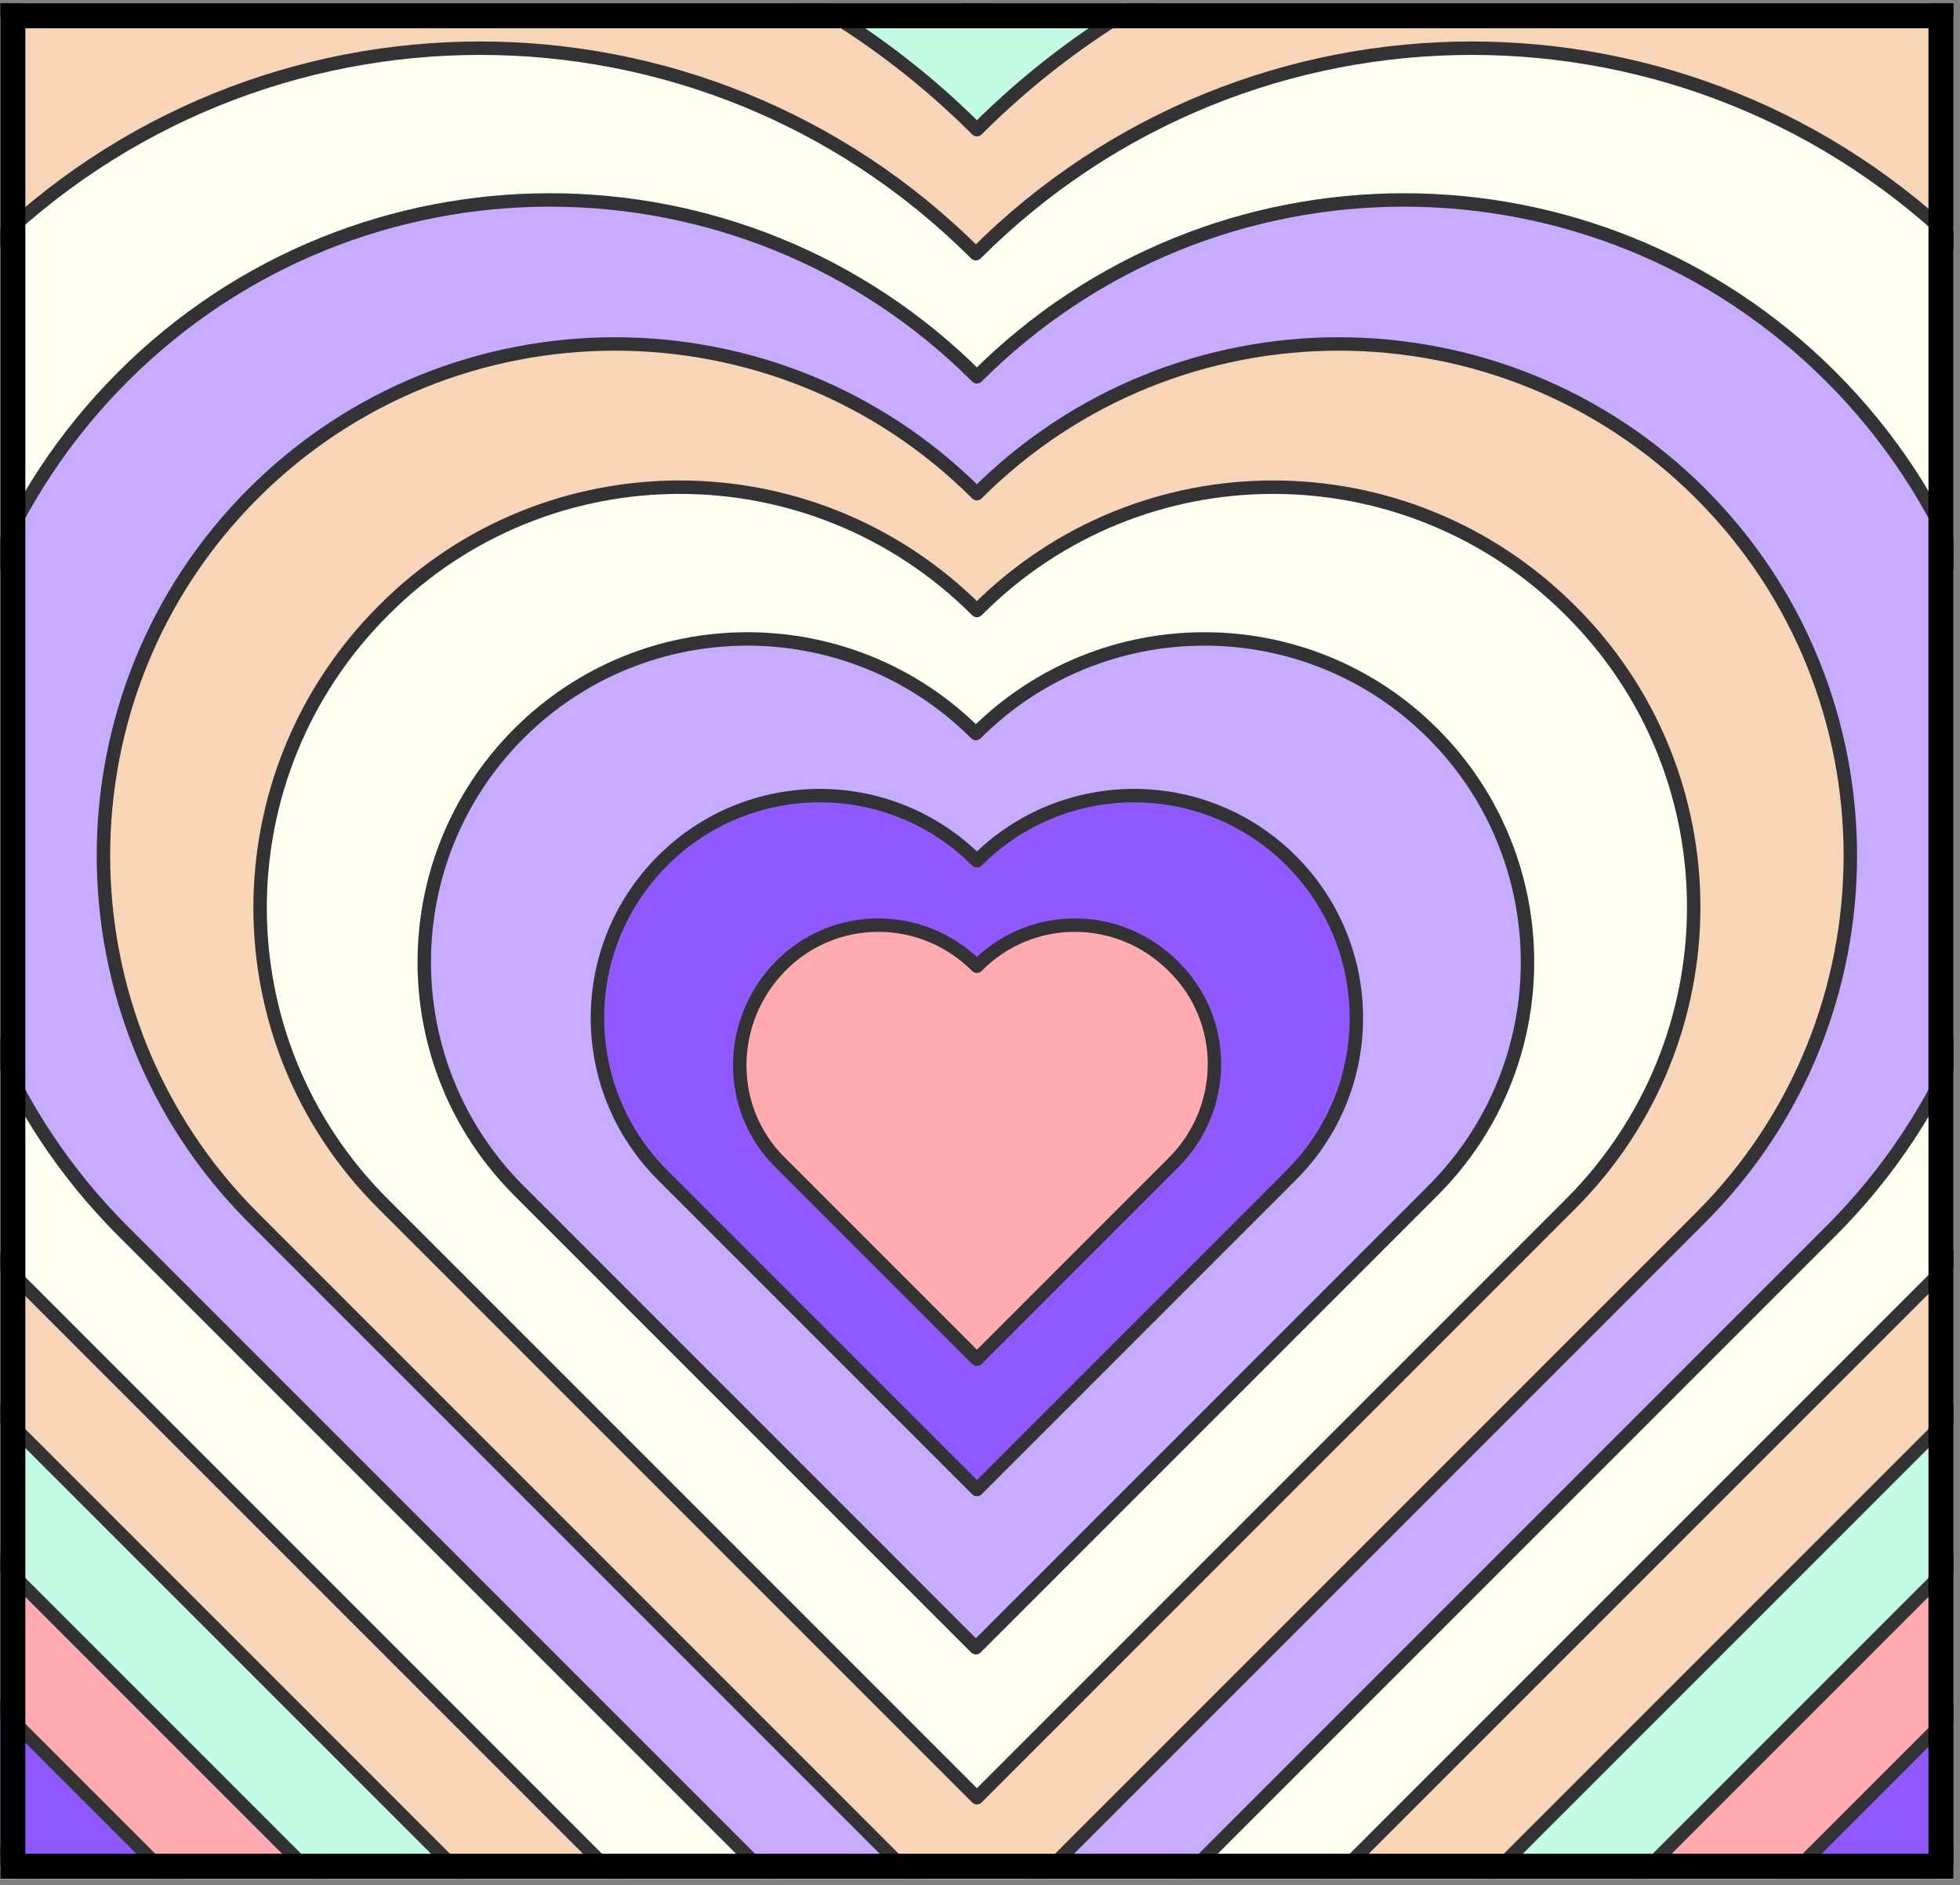 <svg width="287" height="276" viewBox="0 0 287 276" fill="none" xmlns="http://www.w3.org/2000/svg">
<rect x="0" y="0" width="287" height="276" fill="#808080" stroke="none"/>
<g clip-path="url(#clip0_971_3019)">
<path d="M590.595 -234.015C467.05 -357.561 266.592 -357.561 143.047 -234.015C19.502 -357.561 -180.956 -357.561 -304.501 -234.015C-428.046 -110.47 -428.046 89.988 -304.501 213.533L143.047 661.081L590.595 213.533C714.141 89.988 714.141 -110.47 590.595 -234.015Z" fill="#FFFFF2" stroke="#333336" stroke-width="1.967" stroke-linecap="round" stroke-linejoin="round"/>
<path d="M569.096 -214.636C451.456 -332.277 260.687 -332.277 143.047 -214.636C25.407 -332.277 -165.362 -332.277 -283.002 -214.636C-400.643 -96.996 -400.643 93.772 -283.002 211.413L143.047 637.462L569.096 211.413C686.736 93.772 686.736 -96.996 569.096 -214.636Z" fill="#C7ABFF" stroke="#333336" stroke-width="1.967" stroke-linecap="round" stroke-linejoin="round"/>
<path d="M547.446 -195.255C435.71 -306.991 254.632 -306.991 143.048 -195.255C31.312 -306.991 -149.766 -306.991 -261.351 -195.255C-373.086 -83.52 -373.086 97.559 -261.351 209.143L143.048 613.541L547.446 209.143C659.182 97.407 659.182 -83.671 547.446 -195.255Z" fill="#9059FF" stroke="#333336" stroke-width="1.967" stroke-linecap="round" stroke-linejoin="round"/>
<path d="M525.794 -175.876C420.115 -281.555 248.726 -281.555 142.895 -175.876C37.215 -281.555 -134.173 -281.555 -240.004 -175.876C-345.684 -70.196 -345.684 101.192 -240.004 207.023L142.895 589.923L525.794 207.023C631.474 101.344 631.474 -70.045 525.794 -175.876Z" fill="#FFABB0" stroke="#333336" stroke-width="1.967" stroke-linecap="round" stroke-linejoin="round"/>
<path d="M504.297 -156.497C404.522 -256.272 242.823 -256.272 143.048 -156.497C43.273 -256.272 -118.425 -256.272 -218.2 -156.497C-317.975 -56.722 -317.975 104.977 -218.2 204.752L143.048 566L504.297 204.752C604.071 104.977 604.071 -56.722 504.297 -156.497Z" fill="#C4FCE3" stroke="#333336" stroke-width="1.967" stroke-linecap="round" stroke-linejoin="round"/>
<path d="M485.673 -139.842C391.046 -234.469 237.674 -234.469 143.047 -139.842C48.42 -234.469 -104.951 -234.469 -199.578 -139.842C-294.206 -45.215 -294.206 108.157 -199.578 202.784L143.047 545.41L485.673 202.784C580.3 108.157 580.3 -45.215 485.673 -139.842Z" fill="#F7D5B6" stroke="#333336" stroke-width="1.967" stroke-linecap="round" stroke-linejoin="round"/>
<path d="M465.99 -122.279C376.813 -211.456 232.223 -211.456 142.895 -122.279C53.719 -211.456 -90.872 -211.456 -180.2 -122.279C-269.376 -33.102 -269.376 111.488 -180.2 200.816L142.895 523.911L465.99 200.816C555.167 111.639 555.167 -32.951 465.99 -122.279Z" fill="#FFFFF2" stroke="#333336" stroke-width="1.967" stroke-linecap="round" stroke-linejoin="round"/>
<path d="M445.855 -104.111C362.28 -187.686 226.623 -187.686 143.048 -104.111C59.474 -187.686 -76.184 -187.686 -159.758 -104.111C-243.333 -20.536 -243.333 115.121 -159.758 198.696L143.048 501.502L445.855 198.696C529.43 115.121 529.43 -20.536 445.855 -104.111Z" fill="#C7ABFF" stroke="#333336" stroke-width="1.967" stroke-linecap="round" stroke-linejoin="round"/>
<path d="M425.564 -85.942C347.591 -163.915 221.018 -163.915 143.045 -85.942C65.072 -163.915 -61.501 -163.915 -139.474 -85.942C-217.446 -7.97 -217.446 118.604 -139.474 196.576L143.045 479.095L425.564 196.576C503.536 118.604 503.536 -7.97 425.564 -85.942Z" fill="#F7D5B6" stroke="#333336" stroke-width="1.967" stroke-linecap="round" stroke-linejoin="round"/>
<path d="M406.942 -69.289C334.117 -142.114 215.871 -142.114 143.046 -69.289C70.221 -142.114 -48.025 -142.114 -120.85 -69.289C-193.675 3.536 -193.675 121.782 -120.85 194.607L143.046 458.503L406.942 194.607C479.767 121.782 479.767 3.536 406.942 -69.289Z" fill="#FFFFF2" stroke="#333336" stroke-width="1.967" stroke-linecap="round" stroke-linejoin="round"/>
<path d="M386.655 -51.119C319.432 -118.342 210.27 -118.342 143.047 -51.119C75.824 -118.342 -33.338 -118.342 -100.561 -51.119C-167.784 16.104 -167.784 125.266 -100.561 192.489L143.047 436.097L386.655 192.489C453.878 125.266 453.878 16.104 386.655 -51.119Z" fill="#C7ABFF" stroke="#333336" stroke-width="1.967" stroke-linecap="round" stroke-linejoin="round"/>
<path d="M367.124 -33.556C305.2 -95.481 204.971 -95.481 143.047 -33.556C81.123 -95.481 -19.106 -95.481 -81.03 -33.556C-142.954 28.367 -142.954 128.596 -81.03 190.52L143.047 414.597L367.124 190.52C429.048 128.596 429.048 28.367 367.124 -33.556Z" fill="#9059FF" stroke="#333336" stroke-width="1.967" stroke-linecap="round" stroke-linejoin="round"/>
<path d="M347.138 -14.177C290.816 -70.499 199.519 -70.499 143.349 -14.177C87.027 -70.499 -4.269 -70.499 -60.44 -14.177C-116.762 42.145 -116.762 133.441 -60.44 189.612L143.349 393.401L347.138 189.612C403.46 133.29 403.46 41.994 347.138 -14.177Z" fill="#FFABB0" stroke="#333336" stroke-width="1.967" stroke-linecap="round" stroke-linejoin="round"/>
<path d="M328.364 1.115C277.19 -50.059 194.22 -50.059 143.046 1.115C91.872 -50.059 8.903 -50.059 -42.272 1.115C-93.446 52.289 -93.446 135.258 -42.272 186.433L143.046 371.751L328.364 186.433C379.538 135.258 379.538 52.289 328.364 1.115Z" fill="#C4FCE3" stroke="#333336" stroke-width="1.967" stroke-linecap="round" stroke-linejoin="round"/>
<path d="M308.532 18.981C262.808 -26.743 188.772 -26.743 143.048 18.981C97.324 -26.743 23.288 -26.743 -22.436 18.981C-68.159 64.704 -68.159 138.741 -22.436 184.465L143.048 349.948L308.532 184.465C354.256 138.741 354.256 64.704 308.532 18.981Z" fill="#F7D5B6" stroke="#333336" stroke-width="1.967" stroke-linecap="round" stroke-linejoin="round"/>
<path d="M288.091 37.148C247.969 -2.974 183.017 -2.974 142.895 37.148C102.773 -2.974 37.821 -2.974 -2.301 37.148C-42.423 77.27 -42.423 142.222 -2.301 182.344L142.895 327.54L288.091 182.344C328.212 142.222 328.212 77.27 288.091 37.148Z" fill="#FFFFF2" stroke="#333336" stroke-width="1.967" stroke-linecap="round" stroke-linejoin="round"/>
<path d="M268.106 55.165C233.586 20.645 177.567 20.645 143.047 55.165C108.527 20.645 52.508 20.645 17.988 55.165C-16.532 89.685 -16.532 145.704 17.988 180.224L143.047 305.283L268.106 180.224C302.626 145.704 302.626 89.685 268.106 55.165Z" fill="#C7ABFF" stroke="#333336" stroke-width="1.967" stroke-linecap="round" stroke-linejoin="round"/>
<path d="M249.027 72.274C219.806 43.053 172.265 43.053 143.044 72.274C113.824 43.053 66.283 43.053 37.062 72.274C7.841 101.495 7.841 149.036 37.062 178.257L143.044 284.239L249.027 178.257C278.248 149.036 278.248 101.495 249.027 72.274Z" fill="#F7D5B6" stroke="#333336" stroke-width="1.967" stroke-linecap="round" stroke-linejoin="round"/>
<path d="M229.952 89.383C205.879 65.31 166.968 65.31 143.046 89.383C118.973 65.31 80.062 65.31 56.141 89.383C32.068 113.456 32.068 152.367 56.141 176.289L143.046 263.194L229.952 176.289C254.025 152.216 254.025 113.305 229.952 89.383Z" fill="#FFFFF2" stroke="#333336" stroke-width="1.967" stroke-linecap="round" stroke-linejoin="round"/>
<path d="M209.817 107.399C191.346 88.928 161.368 88.928 142.897 107.399C124.426 88.928 94.448 88.928 75.977 107.399C57.505 125.87 57.505 155.848 75.977 174.319L142.897 241.24L209.817 174.319C228.288 155.848 228.288 125.87 209.817 107.399Z" fill="#C7ABFF" stroke="#333336" stroke-width="1.967" stroke-linecap="round" stroke-linejoin="round"/>
<path d="M189.074 126.023C176.356 113.305 155.765 113.305 143.047 126.023C130.33 113.305 109.739 113.305 97.021 126.023C84.303 138.741 84.303 159.332 97.021 172.049L143.047 218.076L189.074 172.049C201.792 159.332 201.792 138.741 189.074 126.023Z" fill="#9059FF" stroke="#333336" stroke-width="1.967" stroke-linecap="round" stroke-linejoin="round"/>
<path d="M171.813 141.465C163.789 133.44 150.92 133.44 143.047 141.465C135.022 133.44 122.153 133.44 114.28 141.465C106.407 149.489 106.256 162.358 114.28 170.231L143.047 198.998L171.813 170.231C179.838 162.207 179.838 149.338 171.813 141.465Z" fill="#FFABB0" stroke="#333336" stroke-width="1.967" stroke-linecap="round" stroke-linejoin="round"/>
</g>
<rect x="1.879" y="2.309" width="282.335" height="270.93" stroke="black" stroke-width="3.665"/>
<defs>
<clipPath id="clip0_971_3019">
<rect x="0.047" y="0.477" width="286" height="274.595" fill="white"/>
</clipPath>
</defs>
</svg>
